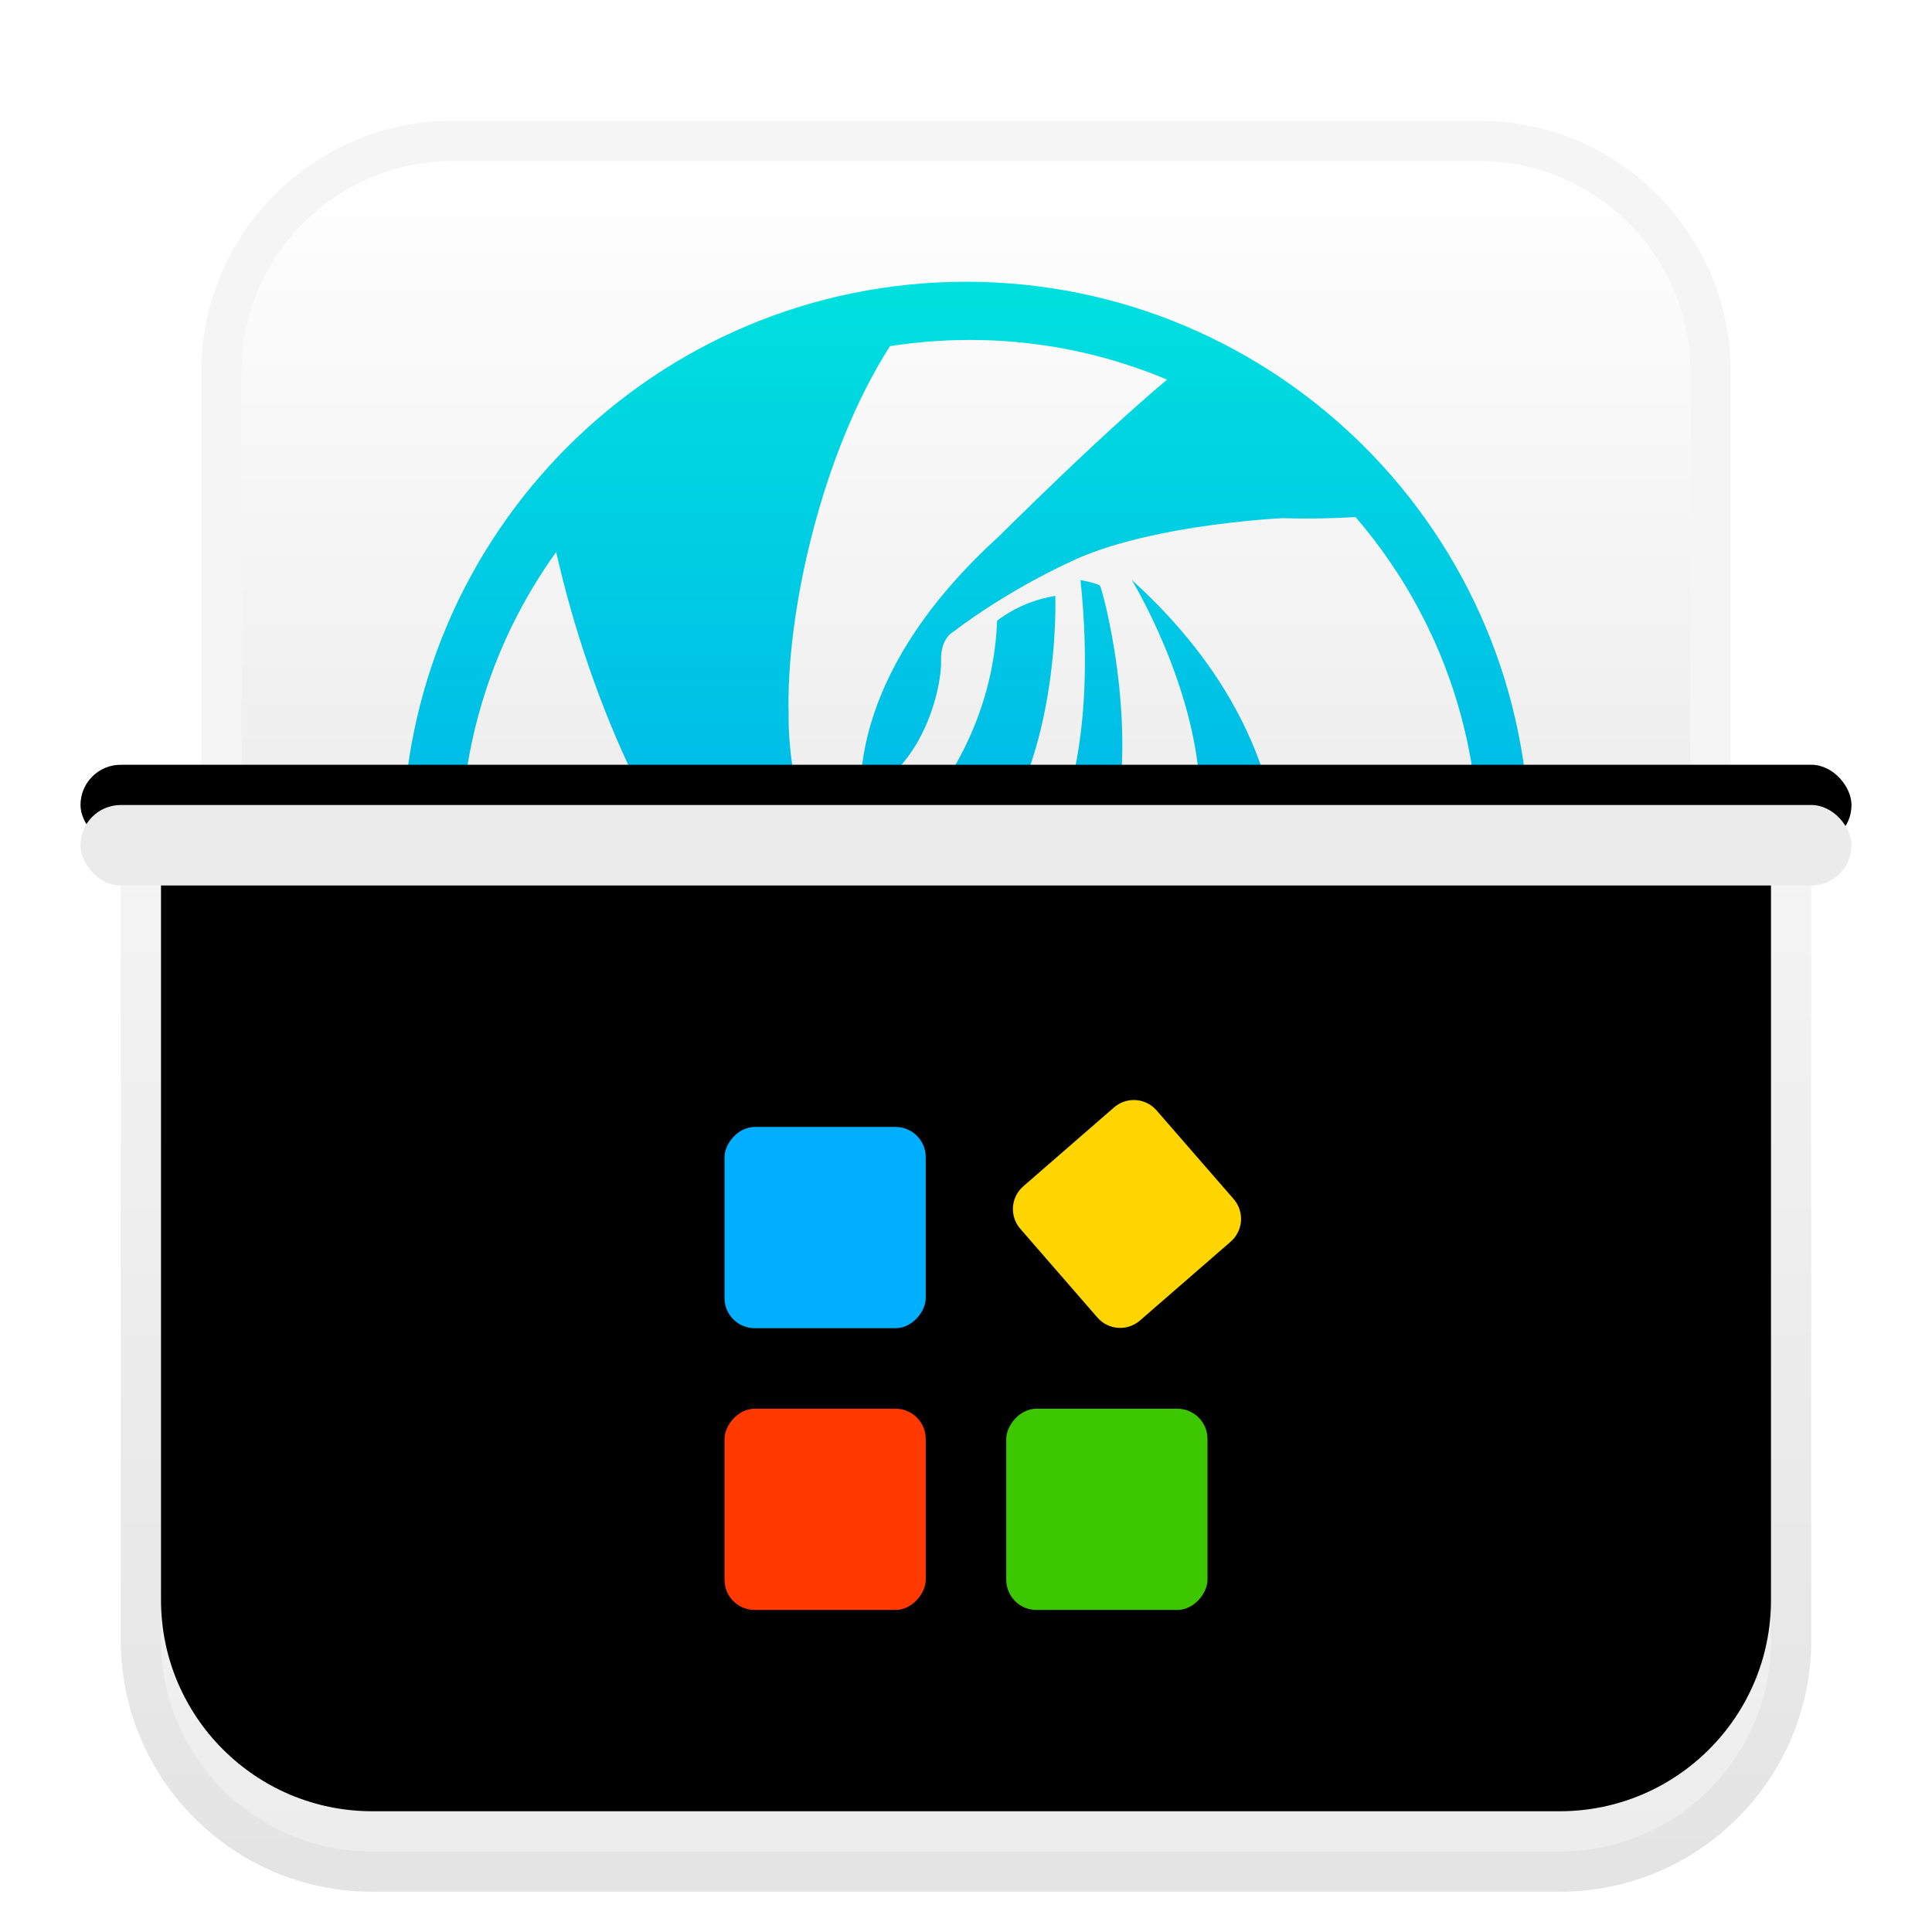 <svg xmlns="http://www.w3.org/2000/svg" xmlns:xlink="http://www.w3.org/1999/xlink" width="48" height="48" viewBox="0 0 48 48">
  <defs>
    <filter id="deepin-wine-assist-a" width="134.1%" height="129.5%" x="-17%" y="-14.8%" filterUnits="objectBoundingBox">
      <feOffset dy="1" in="SourceAlpha" result="shadowOffsetOuter1"/>
      <feGaussianBlur in="shadowOffsetOuter1" result="shadowBlurOuter1" stdDeviation="1"/>
      <feColorMatrix in="shadowBlurOuter1" result="shadowMatrixOuter1" values="0 0 0 0 0   0 0 0 0 0   0 0 0 0 0  0 0 0 0.2 0"/>
      <feMerge>
        <feMergeNode in="shadowMatrixOuter1"/>
        <feMergeNode in="SourceGraphic"/>
      </feMerge>
    </filter>
    <linearGradient id="deepin-wine-assist-b" x1="50%" x2="50%" y1="0%" y2="98.139%">
      <stop offset="0%" stop-color="#FFF"/>
      <stop offset="100%" stop-color="#EDEDED"/>
    </linearGradient>
    <linearGradient id="deepin-wine-assist-c" x1="34.316%" x2="34.316%" y1="0%" y2="56.145%">
      <stop offset="0%" stop-color="#00E0DE"/>
      <stop offset="100%" stop-color="#00B3EB"/>
    </linearGradient>
    <linearGradient id="deepin-wine-assist-d" x1="50%" x2="50%" y1="0%" y2="98.139%">
      <stop offset="0%" stop-color="#FFF"/>
      <stop offset="100%" stop-color="#EDEDED"/>
    </linearGradient>
    <path id="deepin-wine-assist-e" d="M2,18 L42,18 L42,37.75 C42,40.649 39.649,43 36.75,43 L7.25,43 C4.351,43 2,40.649 2,37.75 L2,18 L2,18 Z"/>
    <filter id="deepin-wine-assist-f" width="102.5%" height="104%" x="-1.2%" y="-2%" filterUnits="objectBoundingBox">
      <feOffset dy="-1" in="SourceAlpha" result="shadowOffsetInner1"/>
      <feComposite in="shadowOffsetInner1" in2="SourceAlpha" k2="-1" k3="1" operator="arithmetic" result="shadowInnerInner1"/>
      <feColorMatrix in="shadowInnerInner1" values="0 0 0 0 0   0 0 0 0 0   0 0 0 0 0  0 0 0 0.101 0"/>
    </filter>
    <linearGradient id="deepin-wine-assist-g" x1="50%" x2="50%" y1="0%" y2="100%">
      <stop offset="0%" stop-opacity=".04"/>
      <stop offset="100%" stop-opacity=".107"/>
    </linearGradient>
    <rect id="deepin-wine-assist-i" width="44" height="2" x="0" y="17" rx="1"/>
    <filter id="deepin-wine-assist-h" width="109.1%" height="300%" x="-4.5%" y="-150%" filterUnits="objectBoundingBox">
      <feOffset dy="-1" in="SourceAlpha" result="shadowOffsetOuter1"/>
      <feGaussianBlur in="shadowOffsetOuter1" result="shadowBlurOuter1" stdDeviation=".5"/>
      <feColorMatrix in="shadowBlurOuter1" values="0 0 0 0 0   0 0 0 0 0   0 0 0 0 0  0 0 0 0.097 0"/>
    </filter>
  </defs>
  <g fill="none" fill-rule="evenodd" filter="url(#deepin-wine-assist-a)" transform="translate(2 2)">
    <path fill="url(#deepin-wine-assist-b)" d="M9.25,1 L34.75,1 C37.649,1 40,3.351 40,6.25 L40,18 L40,18 L4,18 L4,6.25 C4,3.351 6.351,1 9.25,1 Z"/>
    <path fill="#000" fill-opacity=".04" fill-rule="nonzero" d="M34.75,0 L9.25,0 C5.798,0 3,2.798 3,6.25 L3,19 L41,19 L41,6.25 C41,2.798 38.202,0 34.75,0 Z M34.75,1 C37.649,1 40,3.351 40,6.25 L40,18 L4,18 L4,6.25 C4,3.351 6.351,1 9.25,1 L34.75,1 Z"/>
    <path fill="url(#deepin-wine-assist-c)" fill-rule="nonzero" d="M22,4 C29.732,4 36,10.268 36,18 C36,25.628 29.9,31.83 22.313,31.997 L22,32 L22,32 L22.069,31.999 L21.93,32 C14.308,31.963 8.125,25.834 8.002,18.232 L8,18 C8,10.268 14.268,4 22,4 Z M22.09,5.445 L21.644,5.453 C21.612,5.454 21.58,5.455 21.547,5.457 C21.396,5.463 21.246,5.472 21.097,5.484 L21.547,5.457 C21.39,5.463 21.234,5.473 21.078,5.485 L21.097,5.484 C20.935,5.496 20.773,5.512 20.612,5.531 L21.078,5.485 C20.916,5.498 20.756,5.514 20.596,5.533 L20.612,5.531 C20.466,5.548 20.321,5.567 20.176,5.589 L20.596,5.533 C20.434,5.552 20.272,5.574 20.112,5.599 C18.401,8.27 17.519,12.269 17.594,14.77 L17.593,14.797 C17.588,15.146 17.598,18.762 20.14,20.087 C20.14,20.087 22.436,21.1 24.068,17.941 L24.187,17.703 C24.292,17.508 25.279,15.554 24.845,11.412 C24.845,11.412 25.283,11.489 25.333,11.559 C25.382,11.628 26.3,14.925 25.655,17.702 C25.655,17.702 25.061,20.965 22.142,21.711 C19.224,22.457 16.949,20.652 15.405,18.951 C14.304,17.738 12.691,14.567 11.818,10.716 C11.728,10.839 11.642,10.964 11.558,11.09 C11.535,11.125 11.512,11.159 11.49,11.194 L11.558,11.09 C11.496,11.183 11.435,11.277 11.376,11.372 L11.49,11.194 C11.343,11.42 11.203,11.65 11.07,11.885 C11.053,11.914 11.037,11.944 11.021,11.973 L11.07,11.885 C11.007,11.996 10.946,12.109 10.886,12.222 L11.021,11.973 C10.962,12.079 10.905,12.186 10.849,12.294 L10.886,12.222 C10.658,12.657 10.454,13.107 10.277,13.57 C10.269,13.592 10.26,13.615 10.252,13.637 L10.277,13.57 C10.252,13.636 10.228,13.701 10.204,13.767 L10.252,13.637 C10.199,13.777 10.149,13.918 10.101,14.06 C10.076,14.135 10.051,14.211 10.027,14.286 L10.101,14.06 C10.063,14.174 10.026,14.289 9.991,14.404 L10.027,14.286 C9.998,14.38 9.969,14.474 9.942,14.569 L9.991,14.404 C9.956,14.519 9.923,14.634 9.891,14.75 L9.942,14.569 C9.908,14.685 9.877,14.801 9.846,14.918 L9.891,14.75 C9.862,14.857 9.834,14.964 9.808,15.071 L9.846,14.918 C9.778,15.184 9.718,15.453 9.666,15.725 C9.659,15.762 9.652,15.799 9.646,15.835 L9.666,15.725 C9.644,15.843 9.623,15.961 9.604,16.08 L9.646,15.835 C9.625,15.949 9.606,16.064 9.589,16.179 L9.604,16.08 C9.561,16.35 9.526,16.623 9.501,16.898 C9.498,16.925 9.496,16.952 9.493,16.978 L9.501,16.898 C9.49,17.008 9.482,17.118 9.474,17.229 L9.493,16.978 C9.483,17.099 9.474,17.219 9.467,17.34 L9.474,17.229 C9.455,17.513 9.445,17.801 9.445,18.091 L9.45,18.44 C9.451,18.476 9.452,18.512 9.453,18.548 C9.462,18.786 9.477,19.024 9.498,19.259 C9.503,19.307 9.507,19.354 9.512,19.401 C9.521,19.49 9.531,19.578 9.542,19.667 L9.512,19.401 C9.526,19.532 9.541,19.663 9.559,19.793 L9.542,19.667 C9.556,19.773 9.57,19.878 9.586,19.982 L9.559,19.793 C9.575,19.913 9.593,20.033 9.612,20.152 L9.586,19.982 C9.612,20.159 9.642,20.334 9.676,20.509 L9.612,20.152 C9.634,20.283 9.658,20.414 9.683,20.545 L9.676,20.509 C9.701,20.636 9.727,20.763 9.756,20.889 L9.683,20.545 C9.712,20.689 9.742,20.833 9.776,20.976 L9.756,20.889 C9.781,21 9.808,21.111 9.836,21.221 L9.776,20.976 C9.804,21.096 9.834,21.216 9.865,21.336 L9.836,21.221 C9.872,21.362 9.91,21.503 9.951,21.643 L9.865,21.336 C9.902,21.473 9.94,21.609 9.981,21.744 L9.951,21.643 C9.988,21.77 10.027,21.896 10.068,22.021 L9.981,21.744 C10.022,21.881 10.066,22.017 10.112,22.152 L10.068,22.021 C10.102,22.126 10.138,22.23 10.175,22.334 L10.112,22.152 C10.149,22.263 10.188,22.372 10.228,22.482 C10.364,22.847 10.516,23.205 10.683,23.553 C13.628,24.404 20.664,25.917 25.17,22.614 C27.535,20.881 27.823,18.337 27.835,17.292 L27.834,17.128 C27.831,16.93 27.818,16.817 27.818,16.817 C27.768,14.103 26.116,11.406 26.116,11.406 C31.039,15.861 29.96,20.694 29.187,22.71 L29.11,22.905 C29.029,23.103 28.954,23.266 28.893,23.391 L28.814,23.548 C28.77,23.633 28.743,23.678 28.743,23.678 C26.992,27.256 23.408,29.557 20.249,30.602 C20.425,30.628 20.601,30.65 20.778,30.668 C20.892,30.68 21.007,30.69 21.122,30.699 L20.778,30.668 C20.908,30.682 21.038,30.693 21.168,30.702 L21.122,30.699 C21.259,30.709 21.396,30.718 21.534,30.724 L21.168,30.702 C21.35,30.715 21.533,30.725 21.717,30.73 L21.534,30.724 C21.719,30.731 21.904,30.735 22.09,30.735 C29.074,30.735 34.735,25.074 34.735,18.091 L34.735,18.08 L34.73,17.714 C34.73,17.712 34.73,17.711 34.73,17.709 C34.729,17.677 34.728,17.645 34.727,17.613 L34.73,17.709 C34.727,17.608 34.723,17.508 34.717,17.408 L34.727,17.613 C34.722,17.485 34.715,17.356 34.707,17.228 L34.717,17.408 C34.711,17.283 34.702,17.159 34.692,17.036 L34.707,17.228 C34.699,17.118 34.69,17.008 34.68,16.899 L34.692,17.036 C34.661,16.655 34.612,16.279 34.548,15.909 C34.539,15.86 34.531,15.811 34.521,15.761 L34.548,15.909 C34.527,15.789 34.504,15.669 34.48,15.55 L34.521,15.761 C34.502,15.658 34.482,15.555 34.46,15.452 L34.48,15.55 C34.455,15.426 34.428,15.303 34.399,15.181 L34.46,15.452 C34.436,15.34 34.411,15.228 34.384,15.117 L34.399,15.181 C34.345,14.95 34.284,14.721 34.217,14.495 C34.206,14.457 34.194,14.42 34.183,14.382 L34.217,14.495 C34.182,14.376 34.145,14.258 34.106,14.14 L34.183,14.382 C34.153,14.283 34.121,14.184 34.088,14.086 L34.106,14.14 C34.072,14.035 34.036,13.93 33.998,13.826 L34.088,14.086 C34.051,13.975 34.013,13.865 33.973,13.756 L33.998,13.826 C33.961,13.723 33.923,13.62 33.884,13.518 L33.973,13.756 C33.875,13.487 33.768,13.222 33.652,12.961 C33.631,12.915 33.61,12.869 33.589,12.823 L33.652,12.961 C33.623,12.896 33.594,12.831 33.564,12.767 L33.589,12.823 C33.539,12.714 33.488,12.606 33.435,12.498 L33.564,12.767 C33.506,12.644 33.447,12.522 33.386,12.401 L33.435,12.498 C33.386,12.4 33.336,12.302 33.285,12.205 L33.386,12.401 C33.335,12.3 33.283,12.2 33.229,12.1 L33.229,12.1 C33.155,11.961 33.077,11.824 32.997,11.688 C32.972,11.645 32.946,11.602 32.921,11.56 L32.997,11.688 C32.955,11.616 32.912,11.545 32.868,11.473 L32.921,11.56 C32.857,11.454 32.792,11.35 32.725,11.247 C32.714,11.23 32.703,11.212 32.691,11.194 L32.725,11.247 C32.669,11.16 32.612,11.074 32.554,10.989 L32.691,11.194 C32.636,11.11 32.58,11.026 32.523,10.943 L32.554,10.989 C32.424,10.797 32.288,10.609 32.148,10.425 C32.102,10.365 32.057,10.306 32.011,10.248 L32.148,10.425 C32.087,10.345 32.025,10.266 31.962,10.187 L32.011,10.248 C31.956,10.179 31.9,10.11 31.844,10.042 L31.962,10.187 C31.879,10.084 31.795,9.982 31.709,9.882 L31.844,10.042 C31.79,9.976 31.735,9.911 31.679,9.847 C31.124,9.879 30.504,9.894 29.864,9.873 C29.864,9.873 29.484,9.891 28.907,9.95 L28.573,9.986 C27.403,10.123 25.69,10.409 24.528,10.989 C24.528,10.989 23.098,11.626 21.669,12.707 C21.669,12.707 21.664,12.71 21.655,12.716 L21.647,12.721 C21.577,12.769 21.369,12.952 21.381,13.416 C21.394,13.971 21.09,15.452 20.077,16.32 C20.077,16.32 19.355,16.691 19.716,17.223 C19.716,17.223 20.204,17.932 20.891,17.187 C20.891,17.187 22.664,15.363 22.773,12.424 C22.773,12.424 23.334,11.945 24.219,11.804 C24.219,11.804 24.383,16.213 22.194,18.427 C22.194,18.427 22.191,18.431 22.183,18.439 L22.151,18.472 C21.85,18.772 20.056,20.408 19.444,17.329 C19.444,17.329 18.63,14.124 22.827,10.317 L22.891,10.253 C23.141,10.005 24.1,9.057 25.156,8.073 L25.532,7.725 C26.036,7.262 26.545,6.808 26.996,6.432 L26.935,6.406 C26.804,6.352 26.671,6.3 26.538,6.249 C26.457,6.219 26.376,6.189 26.294,6.161 L26.538,6.249 C26.431,6.209 26.323,6.17 26.215,6.133 L26.294,6.161 C26.154,6.111 26.012,6.064 25.87,6.02 L26.215,6.133 C26.067,6.082 25.917,6.034 25.767,5.988 L25.87,6.02 C25.757,5.984 25.644,5.951 25.531,5.919 L25.767,5.988 C25.642,5.95 25.517,5.914 25.39,5.88 L25.531,5.919 C25.37,5.873 25.208,5.831 25.045,5.792 L25.39,5.88 C25.266,5.847 25.14,5.815 25.014,5.785 L25.045,5.792 C24.921,5.762 24.795,5.734 24.669,5.708 L25.014,5.785 C24.873,5.752 24.732,5.721 24.59,5.692 L24.669,5.708 C24.399,5.652 24.127,5.605 23.851,5.567 C23.803,5.56 23.755,5.554 23.707,5.548 L23.851,5.567 C23.737,5.551 23.622,5.536 23.506,5.524 L23.707,5.548 C23.578,5.531 23.448,5.517 23.318,5.504 L23.506,5.524 C23.194,5.489 22.878,5.465 22.56,5.454 C22.539,5.453 22.518,5.452 22.497,5.452 L22.497,5.452 L22.09,5.445 L22.09,5.445 Z"/>
    <use fill="url(#deepin-wine-assist-d)" xlink:href="#deepin-wine-assist-e"/>
    <use fill="#000" filter="url(#deepin-wine-assist-f)" xlink:href="#deepin-wine-assist-e"/>
    <g fill-rule="nonzero" transform="matrix(-1 0 0 1 29.57 23.6)">
      <rect width="5" height="5" x="8.57" y="1.399" fill="#00AFFF" rx=".75"/>
      <rect width="5" height="5" x="8.57" y="8.399" fill="#FF3900" rx=".75"/>
      <rect width="5" height="5" x="1.57" y="8.399" fill="#3CC700" rx=".75"/>
      <path fill="#FFD500" d="M3.382,0.901 L5.968,2.394 C6.327,2.601 6.45,3.059 6.242,3.418 L4.783,5.946 C4.576,6.305 4.117,6.428 3.758,6.22 L1.173,4.728 C0.814,4.52 0.691,4.062 0.898,3.703 L2.358,1.175 C2.565,0.816 3.023,0.694 3.382,0.901 Z" transform="rotate(11 3.57 3.56)"/>
    </g>
    <path fill="url(#deepin-wine-assist-g)" fill-rule="nonzero" d="M43,17 L1,17 L1,37.75 C1,41.202 3.798,44 7.25,44 L36.75,44 C40.202,44 43,41.202 43,37.75 L43,17 Z M42,18 L42,37.75 C42,40.649 39.649,43 36.75,43 L7.25,43 C4.351,43 2,40.649 2,37.75 L2,18 L42,18 Z"/>
    <use fill="#000" filter="url(#deepin-wine-assist-h)" xlink:href="#deepin-wine-assist-i"/>
    <use fill="#EBEBEB" xlink:href="#deepin-wine-assist-i"/>
  </g>
</svg>
